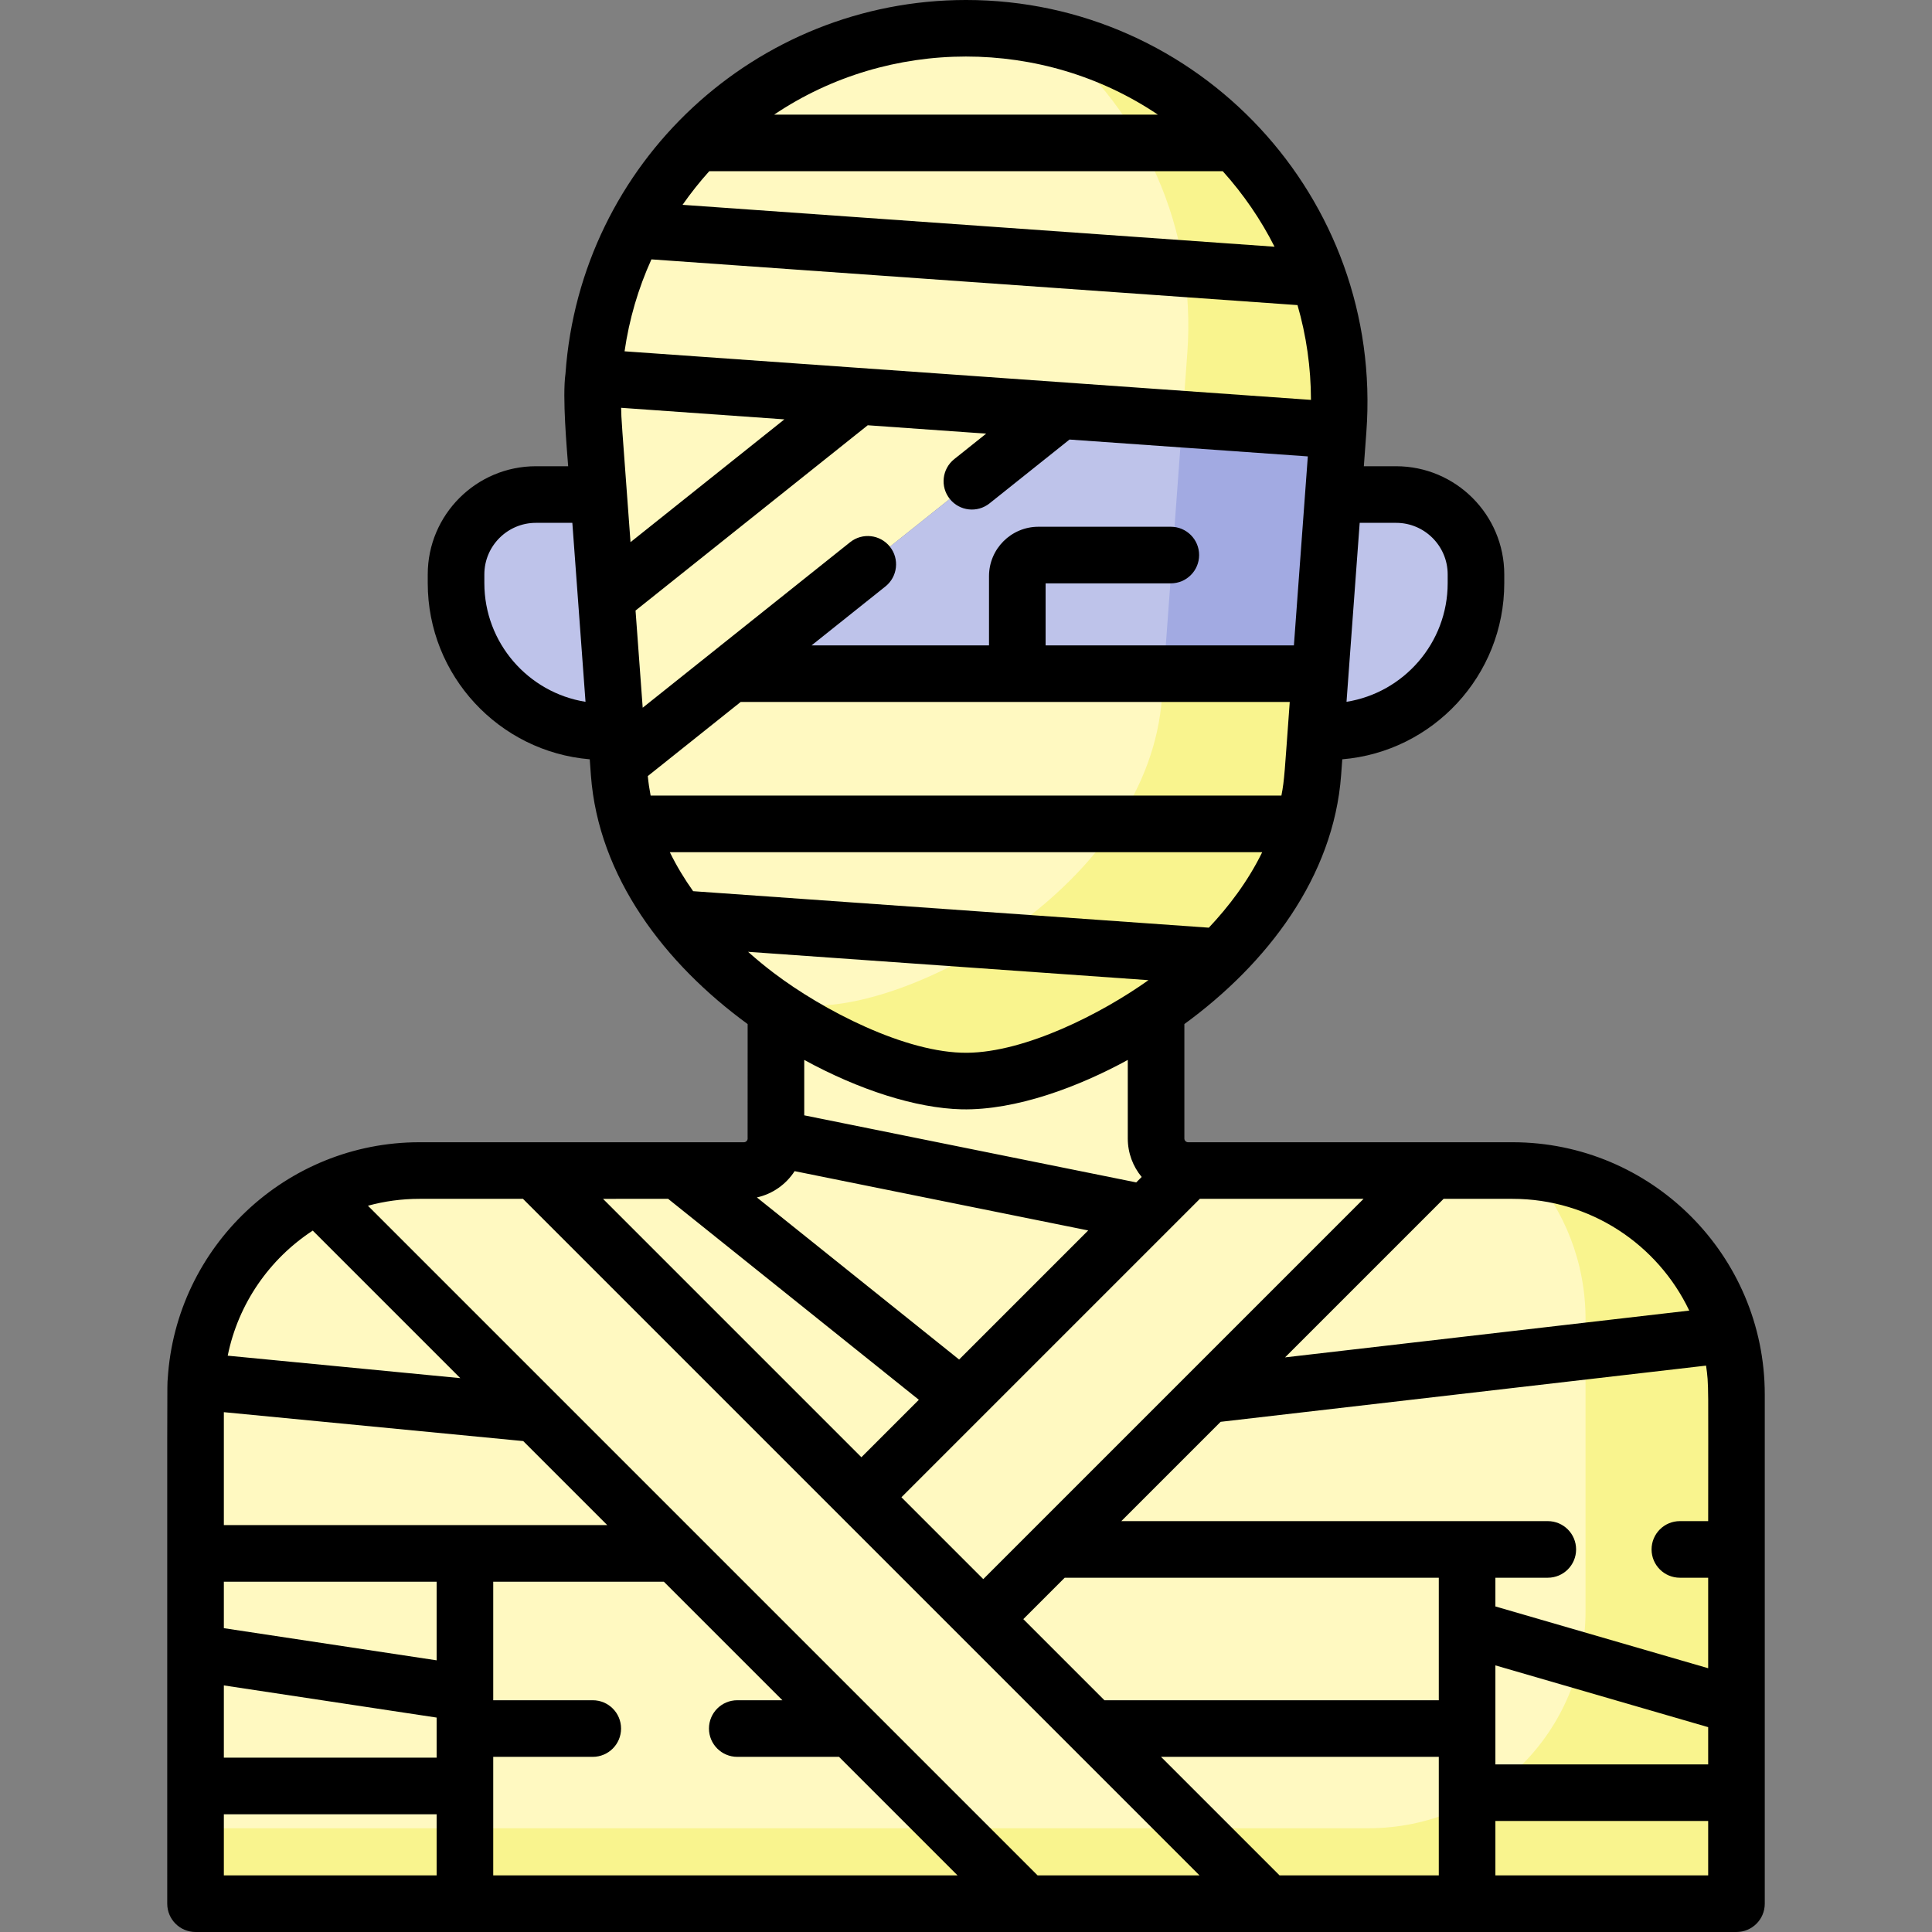 <svg id="Capa_1" enable-background="new 0 0 512 512" height="512" viewBox="0 0 512 512" width="512" xmlns="http://www.w3.org/2000/svg"><rect x="0" y="0" width="512" height="512" fill="#808080" stroke="none"/><path d="m400.833 310.206h-85.967c-4.691 0-8.493-3.803-8.493-8.493v-34.21c-17.658 12.079-37.159 18.996-50.37 18.996-13.212 0-32.712-6.917-50.371-18.996v34.21c0 4.691-3.803 8.493-8.493 8.493h-85.967c-32.778 0-59.35 26.572-59.35 59.35v134.944h408.361v-134.944c0-32.778-26.572-59.35-59.35-59.35z" fill="#fff9c1"/><path d="m405.417 310.381c9.191 10.452 14.766 24.163 14.766 39.175v77.479c0 31.737-25.728 57.465-57.465 57.465h-310.896v20h408.361v-134.944c0-31.235-24.13-56.835-54.766-59.175z" fill="#f9f48e"/><path d="m351.798 193.886h-3.062l4.627-62.828h16.622c11.688 0 21.163 9.475 21.163 21.163v2.315c0 21.732-17.618 39.35-39.35 39.35z" fill="#bec3ea"/><path d="m160.207 193.886h3.062l-4.627-62.828h-16.622c-11.688 0-21.163 9.475-21.163 21.163v2.315c0 21.732 17.618 39.35 39.35 39.35z" fill="#bec3ea"/><path d="m281.044 108.794 73.575 5.207.024-.329c4.223-57.331-41.154-106.172-98.641-106.172s-102.863 48.841-98.641 106.172l6.725 91.318c3.546 48.145 62.899 81.509 91.916 81.509s88.37-33.364 91.915-81.509l1.949-26.459h-156.211s87.389-69.737 87.389-69.737z" fill="#fff9c1"/><path d="m281.044 108.794-87.389 69.737h156.212l4.752-64.53z" fill="#bec3ea"/><path d="m313.361 111.082-4.967 67.449h41.473l4.752-64.53z" fill="#a2aae2"/><path d="m307.918 184.99c-3.546 48.145-62.899 81.509-91.915 81.509-4.36 0-9.404-.754-14.842-2.197 18.759 14.05 40.504 22.197 54.842 22.197 29.016 0 88.37-33.364 91.915-81.509l1.949-26.459h-41.473z" fill="#f9f48e"/><path d="m279.054 10.195c23.723 19.662 38.045 50.134 35.589 83.477l-1.282 17.409 41.258 2.92.024-.329c3.639-49.404-29.554-92.503-75.589-103.477z" fill="#f9f48e"/><path d="m198.132 271.388c0 41.574-.018 27.299-.002 30.373-.025.526-.46.945-.992.945h-85.967c-35.452 0-64.586 27.753-66.724 62.729-.171 2.274-.126-5.604-.126 139.065 0 4.143 3.358 7.5 7.5 7.5h408.361c4.143 0 7.5-3.357 7.5-7.5 0-199.669 0 5.146 0-134.944 0-36.861-29.988-66.85-66.85-66.85h-85.968c-.548 0-.993-.445-.993-.993v-30.325c21.91-15.983 39.55-38.961 41.539-65.967l.309-4.198c24.007-1.997 42.927-22.173 42.927-46.687v-2.314c0-15.805-12.858-28.663-28.663-28.663h-8.55c.836-11.359.572-7.763.665-9.027 4.609-62.201-44.532-114.532-106.096-114.532-55.638 0-102.174 43.042-106.14 98.991-.875 6.245.368 19.975.707 24.567h-8.549c-15.805 0-28.663 12.858-28.663 28.663v2.314c0 24.514 18.926 44.689 42.932 46.687l.304 4.198c1.989 27.007 19.629 49.985 41.539 65.968zm140.967 225.612-31.417-31.417h73.612v31.417zm-162.036-179.294 66.442 53.254-15.223 15.223-68.477-68.477zm33.521-7.341 77.799 15.717-34.207 34.207-53.594-42.956c4.179-.921 7.75-3.48 10.002-6.968zm107.389 7.341h43.38l-100.774 100.774-21.69-21.69c74.011-74.01 78.834-78.834 79.084-79.084zm134.71 85.408h-7.5c-4.143 0-7.5 3.357-7.5 7.5s3.357 7.5 7.5 7.5h7.5v23.982l-56.389-16.371v-7.611h13.889c4.143 0 7.5-3.357 7.5-7.5s-3.357-7.5-7.5-7.5h-113.023l26.317-26.317 128.643-14.894c.771 5.193.563 5.041.563 41.211zm-170.523 15h99.135v32.469h-88.612l-21.496-21.496zm114.134 23.23 56.389 16.371v9.868h-56.389zm51.375-94.025-107.115 12.401 42.014-42.014h18.266c20.636 0 38.495 12.119 46.835 29.613zm-191.39-68.321c-16.25.129-38.253-11.303-51.25-21.171-2.056-1.561-4.365-3.428-6.786-5.584l106.112 7.51c-12.627 8.98-32.652 19.098-48.076 19.245zm-83.645-210.263 171.217 12.118c2.339 8.075 3.549 16.508 3.568 25.121-224.159-15.865 49.394 3.494-181.903-12.874 1.215-8.456 3.609-16.638 7.118-24.365zm15.32-23.359h136.096c5.517 6.142 10.107 12.862 13.715 20.009l-156.884-11.104c2.155-3.083 4.514-6.056 7.073-8.905zm-16.282 160.292 24.608-19.637h145.514c-1.382 18.769-1.371 20.473-2.209 24.806h-167.164c-.327-1.689-.58-3.412-.749-5.169zm171.227-34.637h-65.802v-16.437h33.181c4.143 0 7.5-3.357 7.5-7.5s-3.357-7.5-7.5-7.5h-35.094c-7.216 0-13.087 5.871-13.087 13.088v18.349h-47.02l19.569-15.616c3.237-2.584 3.768-7.303 1.184-10.54s-7.301-3.768-10.541-1.185l-54.967 43.863-1.897-25.751 61.534-49.104 31.385 2.222-8.463 6.753c-3.237 2.584-3.768 7.303-1.184 10.54 2.588 3.243 7.31 3.764 10.54 1.185l21.196-16.915 63.153 4.469c-6.807 92.436-1.265 17.192-3.687 50.079zm-135.028-59.896-40.779 32.542c-2.46-33.402-2.418-32.184-2.487-35.604zm126.626 114.702c-3.797 7.772-8.939 14.487-14.145 20.009l-136.665-9.672c-2.271-3.198-4.376-6.648-6.178-10.337zm35.488-87.278c7.534 0 13.663 6.129 13.663 13.663v2.314c0 15.847-11.634 29.028-26.81 31.451 5.902-80.157 2.231-30.295 3.493-47.428zm-63.142-108.183h-101.682c30.452-20.504 71.172-20.545 101.682 0zm-178.486 124.16v-2.314c0-7.534 6.129-13.663 13.663-13.663h9.654c.52 7.057 3.066 41.629 3.493 47.428-15.176-2.423-26.81-15.604-26.81-31.451zm126.487 139.449c14.531.297 31.165-6.051 44.029-13.091v20.819c0 3.872 1.383 7.427 3.682 10.197l-1.44 1.44-87.982-17.774v-14.683c14.528 7.951 29.626 12.797 41.711 13.092zm-116.253 23.721 179.293 179.294h-42.909c-12.928-12.928-152.005-152.004-177.468-177.467 4.355-1.191 8.937-1.827 13.664-1.827zm.071 64.195 22.265 22.265h-101.605v-29.926zm-22.952 58.104-56.388-8.521v-12.318h56.388zm-56.388 6.649 56.388 8.521v10.629h-56.388zm71.388 18.929h26.378c4.142 0 7.5-3.357 7.5-7.5s-3.358-7.5-7.5-7.5h-26.378c0-14.548 0-10.107 0-31.417h45.216l31.417 31.417h-11.96c-4.142 0-7.5 3.357-7.5 7.5s3.358 7.5 7.5 7.5h26.96l31.417 31.417h-123.05zm-47.828-139.461 39.1 39.1-61.635-5.952c2.794-13.829 11.108-25.68 22.535-33.148zm-23.56 154.683h56.388v16.195h-56.388zm336.972 16.195v-14.417h56.389v14.417z"/></svg>